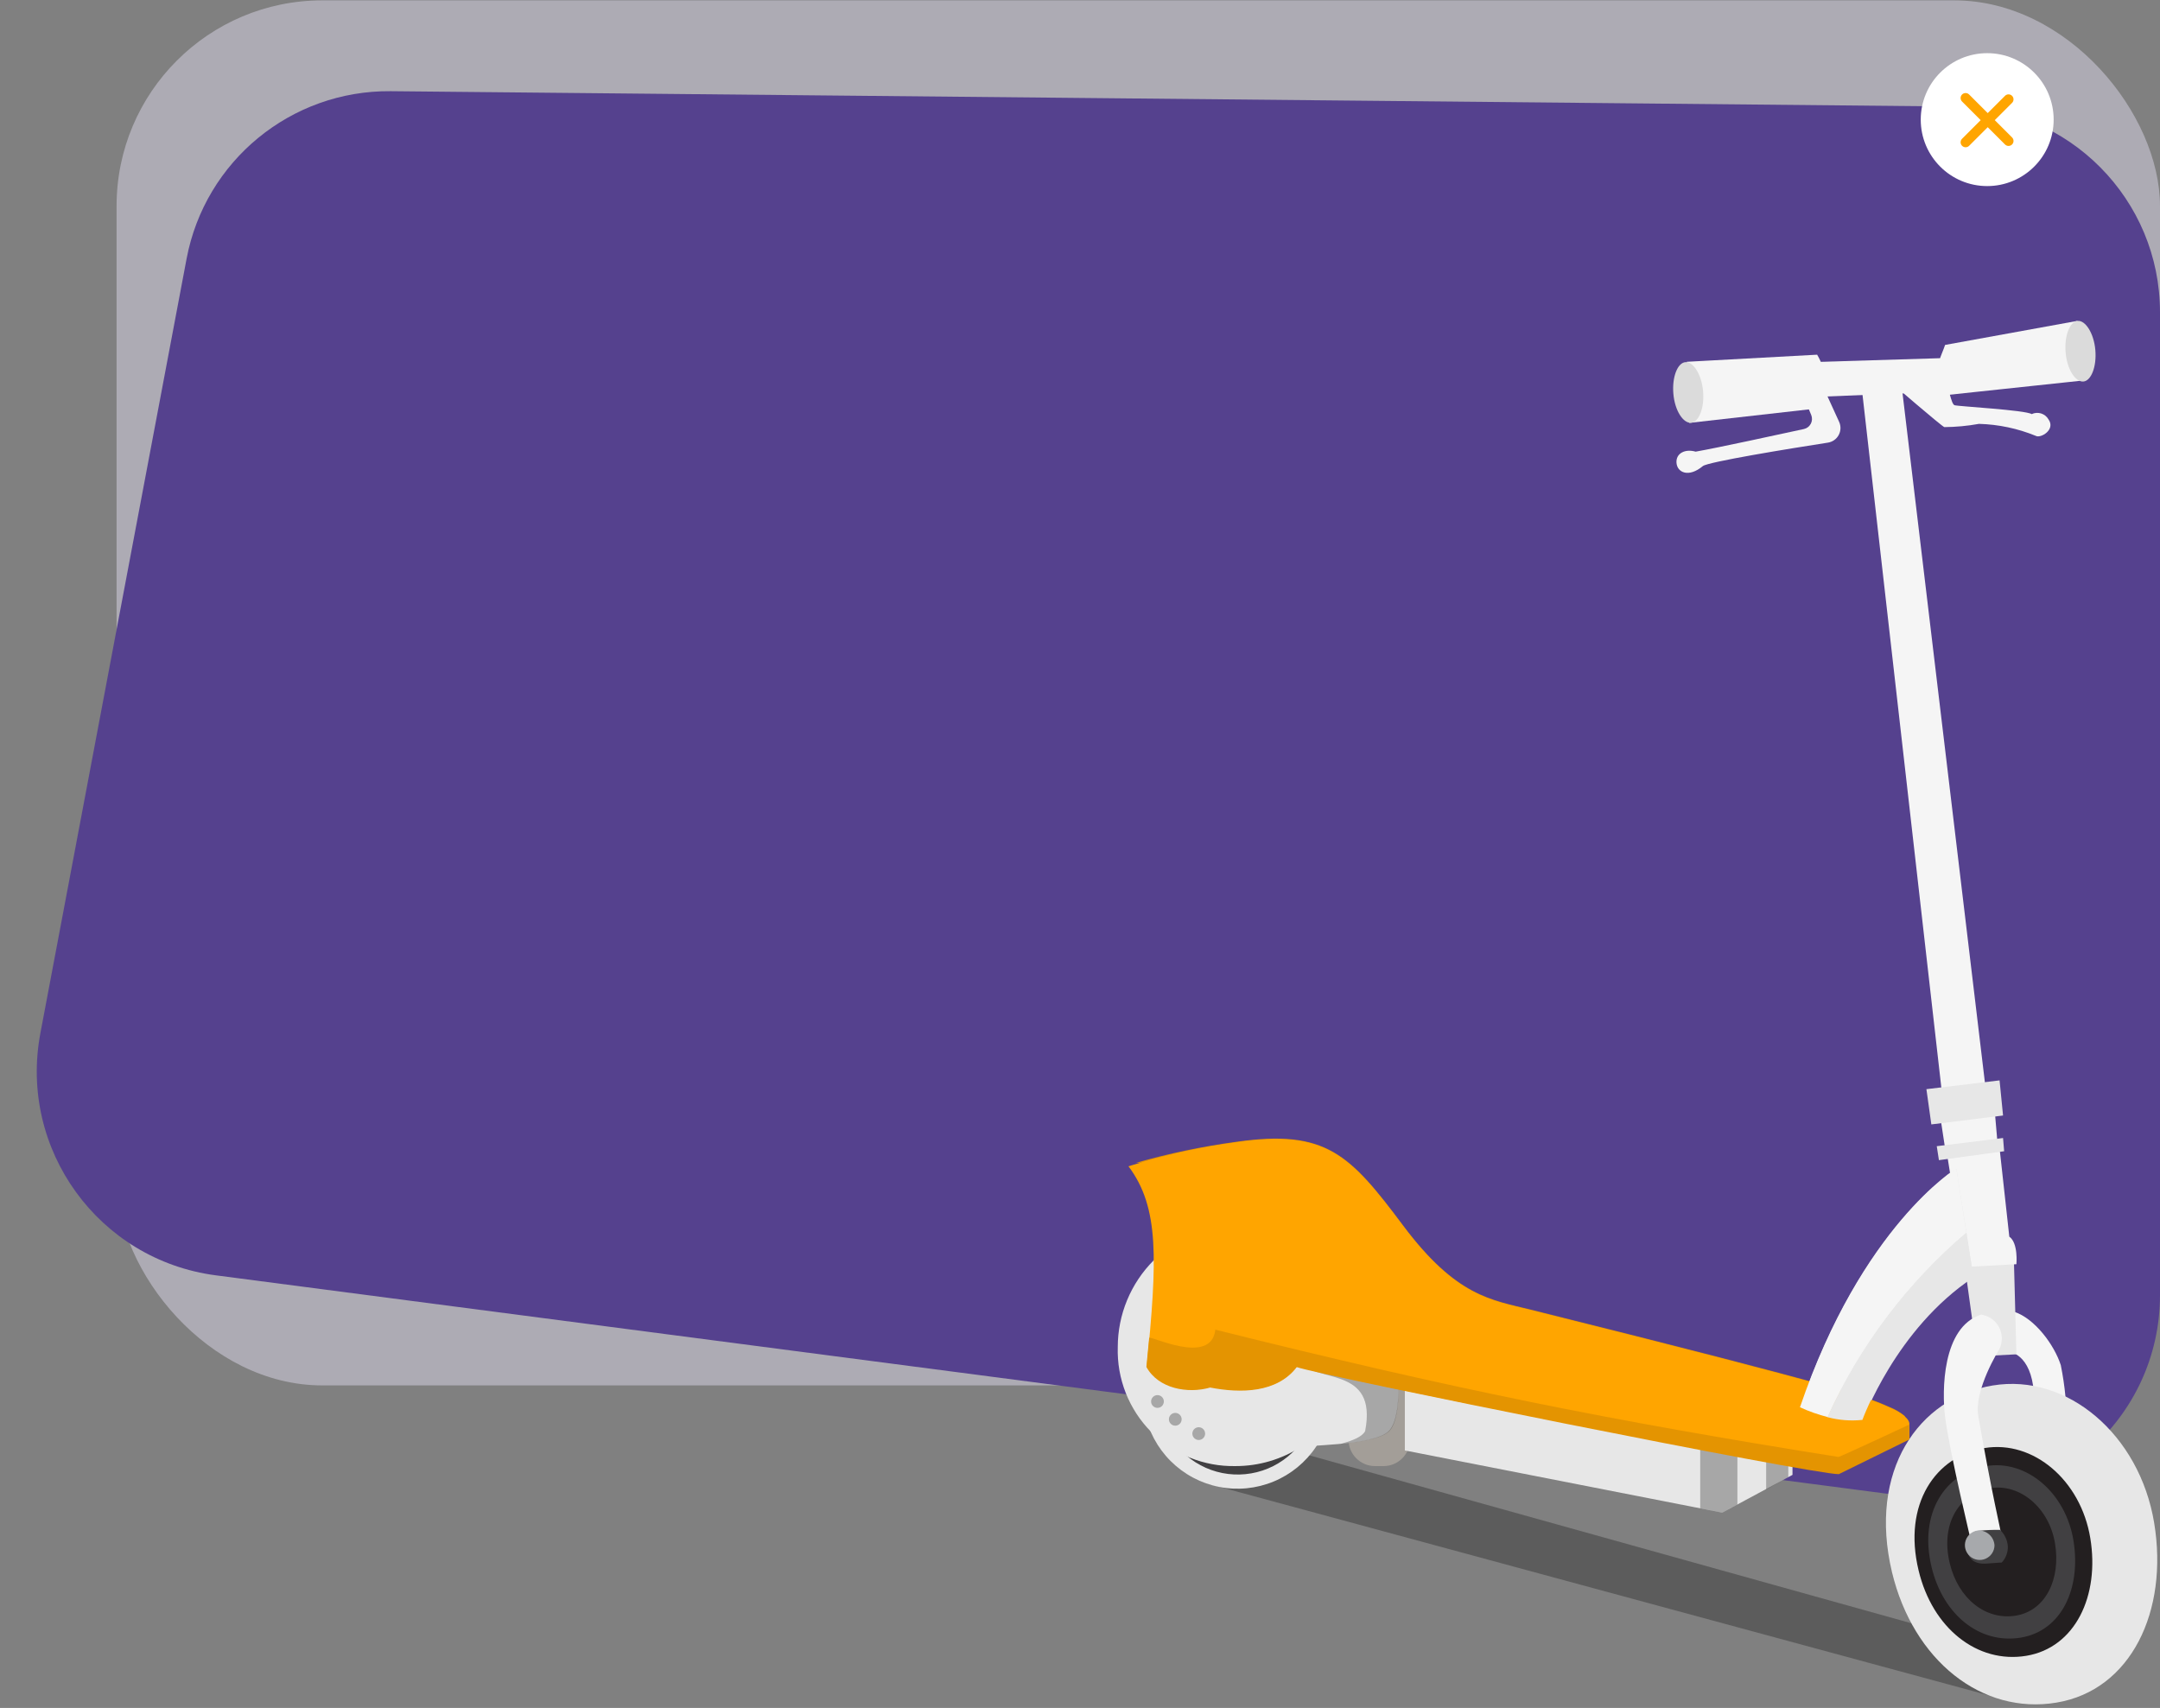 <svg width="325" height="257" viewBox="0 0 325 257" fill="none" xmlns="http://www.w3.org/2000/svg">
<rect x="0" y="0" width="325" height="257" fill="#808080" stroke="none"/>
<rect opacity="0.5" x="17.54" y="0.055" width="307.46" height="208.413" rx="30.952" fill="#DAD7E8"/>
<path d="M28.075 38.932C30.856 24.197 43.799 13.575 58.793 13.722L294.351 16.031C311.326 16.198 325 30.006 325 46.982V194.874C325 213.561 308.566 227.987 290.037 225.565L32.48 191.905C14.847 189.601 2.777 172.947 6.076 155.473L28.075 38.932Z" fill="#55418E"/>
<path opacity="0.28" d="M181.307 223.143L303.394 256.235L312.228 251.13L195.79 218.653L181.307 223.143Z" fill="black"/>
<path d="M293.381 58.91L269.141 59.888L268.815 54.602L293.164 53.86L293.381 58.91Z" fill="#F5F5F5"/>
<path d="M274.192 61.372L254.17 63.635L253.808 54.439L273.413 53.371C274.115 54.564 274.565 55.889 274.735 57.263C274.925 58.657 274.737 60.076 274.192 61.372Z" fill="#F5F5F5"/>
<path d="M256.252 58.874C256.469 61.39 255.618 63.526 254.441 63.617C253.265 63.708 251.997 61.807 251.78 59.254C251.563 56.702 252.414 54.602 253.59 54.493C254.767 54.385 256.034 56.358 256.252 58.874Z" fill="#DBDBDB"/>
<path d="M293.143 59.416L313.179 57.282L312.576 48.283L292.663 51.903C292.236 53.22 291.589 54.145 291.721 55.523C291.838 56.924 292.329 58.269 293.143 59.416Z" fill="#F5F5F5"/>
<path d="M315.271 52.668C315.489 55.184 314.638 57.32 313.461 57.411C312.284 57.501 311.017 55.601 310.8 53.048C310.583 50.496 311.433 48.396 312.61 48.287C313.787 48.178 315.054 50.152 315.271 52.668Z" fill="#DBDBDB"/>
<path d="M270.86 58.439L272.526 62.458C272.61 62.668 272.648 62.893 272.636 63.118C272.625 63.344 272.564 63.564 272.459 63.764C272.354 63.963 272.207 64.138 272.028 64.275C271.849 64.412 271.642 64.509 271.422 64.558C267.566 65.391 258.623 67.346 255.129 67.962C253.554 67.509 252.142 68.197 252.25 69.645C252.359 71.093 254.061 71.926 256.215 70.134C256.975 69.5 269.322 67.491 275.042 66.604C275.38 66.55 275.702 66.42 275.981 66.222C276.261 66.024 276.491 65.765 276.654 65.463C276.817 65.162 276.908 64.827 276.921 64.485C276.933 64.143 276.866 63.802 276.726 63.49L274.246 58.059L270.86 58.439Z" fill="#F5F5F5"/>
<path d="M286.501 56.919C286.61 56.919 291.806 56.195 292.53 57.172C293.254 58.15 293.543 60.793 294.087 60.974C294.63 61.155 304.767 61.698 305.691 62.313C306.136 62.103 306.644 62.068 307.114 62.215C307.584 62.363 307.981 62.682 308.225 63.11C309.329 64.667 307.03 65.988 306.324 65.59C303.602 64.475 300.702 63.862 297.761 63.78C296.041 64.092 294.296 64.255 292.548 64.269C292.15 64.142 284.492 57.534 284.492 57.534L286.501 56.919Z" fill="#F5F5F5"/>
<path d="M291.573 165.611L299.918 164.688L300.552 171.983L292.695 172.997L291.573 165.611Z" fill="#F5F5F5"/>
<path d="M302 203.356C302 203.356 305.15 203.356 305.911 208.534C306.297 210.539 306.503 212.574 306.526 214.616L310.979 214.942C311.011 211.745 310.708 208.554 310.074 205.42C309.097 202.379 306.164 198.396 303.05 197.382C303.05 197.382 300.299 200.532 302 203.356Z" fill="#F5F5F5"/>
<path d="M295.61 190.377L297.51 204.099L303.394 203.791L303.014 189.436L295.61 190.377Z" fill="#E7E7E7"/>
<path d="M292.912 173.395L295.664 190.647L303.394 190.231C303.394 190.231 303.702 187.045 302.326 186.086L300.805 172.273L292.912 173.395Z" fill="#F5F5F5"/>
<path d="M301.385 171.241L301.548 173.233L291.736 174.572L291.41 172.472L301.385 171.241Z" fill="#E7E7E7"/>
<path d="M298.778 163.91L292.224 164.743L280.119 58.349L286.111 57.932L298.778 163.91Z" fill="#F5F5F5"/>
<path d="M324.122 229.153C326.312 242.423 320.646 254.335 309.422 256.199C298.198 258.064 287.88 249.881 284.675 236.576C281.055 221.351 288.604 210.344 299.828 208.48C311.052 206.615 321.932 215.884 324.122 229.153Z" fill="#E7E7E7"/>
<path d="M314.509 231.434C315.957 240.141 312.228 247.944 304.878 249.157C297.529 250.369 290.758 245.029 288.676 236.303C286.268 226.311 291.247 219.106 298.597 217.893C305.946 216.68 313.079 222.744 314.509 231.434Z" fill="#231F20"/>
<path d="M311.975 231.796C313.169 239.038 310.164 245.428 304.027 246.424C297.89 247.419 292.369 243.02 290.631 235.815C288.658 227.56 292.767 221.623 298.832 220.609C304.896 219.595 310.798 224.61 311.975 231.796Z" fill="#414042"/>
<path d="M309.205 232.249C310.092 237.59 307.811 242.369 303.304 243.111C298.796 243.853 294.65 240.577 293.365 235.236C291.899 229.117 294.94 224.7 299.448 223.94C303.955 223.18 308.336 226.927 309.205 232.249Z" fill="#231F20"/>
<path d="M276.801 217.531C277.434 217.206 285.291 214.454 286.649 213.114C285.946 212.524 285.151 212.053 284.295 211.72C281.001 210.272 278.611 209.095 230.294 197.057C224.411 195.591 219.125 195.102 211.105 184.385C203.085 173.668 199.519 169.902 186.087 171.803C180.966 172.495 175.903 173.553 170.934 174.971C175.514 174.826 184.294 175.478 188.368 181.887C194.016 190.775 196.695 201.8 223.089 207.231C249.483 212.662 275.823 218.075 276.801 217.531Z" fill="#E49401"/>
<path d="M289.853 163.892L290.595 169.196L301.385 167.856L300.86 162.57L289.853 163.892Z" fill="#E7E7E7"/>
<path d="M294.36 175.894C294.36 175.894 280.132 184.547 270.827 211.846C273.775 213.259 277.029 213.913 280.294 213.747C280.294 213.747 285.237 199.953 296.949 192.204L294.36 175.894Z" fill="#E7E7E7"/>
<path d="M208.172 206.687H206.887C204.687 206.687 202.904 208.47 202.904 210.67V216.626C202.904 218.825 204.687 220.609 206.887 220.609H208.172C210.372 220.609 212.155 218.825 212.155 216.626V210.67C212.155 208.47 210.372 206.687 208.172 206.687Z" fill="#A39E98"/>
<path d="M200.424 209.783C200.424 212.597 199.59 215.348 198.026 217.688C196.463 220.028 194.241 221.852 191.641 222.929C189.041 224.006 186.18 224.288 183.419 223.739C180.659 223.19 178.124 221.835 176.134 219.845C174.144 217.855 172.789 215.319 172.24 212.559C171.691 209.799 171.973 206.938 173.05 204.338C174.126 201.738 175.95 199.516 178.29 197.952C180.63 196.389 183.381 195.554 186.195 195.554C189.969 195.554 193.588 197.053 196.257 199.722C198.925 202.39 200.424 206.009 200.424 209.783Z" fill="#E7E7E7"/>
<path d="M198.095 210.016C198.095 212.362 197.399 214.656 196.096 216.607C194.792 218.559 192.939 220.079 190.771 220.977C188.603 221.875 186.217 222.11 183.915 221.653C181.614 221.195 179.5 220.065 177.84 218.405C176.181 216.746 175.051 214.632 174.593 212.33C174.135 210.029 174.37 207.643 175.268 205.475C176.166 203.307 177.687 201.454 179.638 200.15C181.59 198.846 183.884 198.15 186.23 198.15C189.377 198.15 192.395 199.401 194.62 201.626C196.845 203.851 198.095 206.869 198.095 210.016Z" fill="#414042"/>
<path d="M210.019 202.704L204.968 200.405C204.517 195.896 202.379 191.724 198.981 188.726C195.583 185.728 191.178 184.125 186.648 184.239C181.751 184.239 177.054 186.185 173.591 189.647C170.128 193.11 168.183 197.807 168.183 202.704C168.111 205.06 168.519 207.405 169.382 209.597C170.245 211.79 171.545 213.784 173.203 215.459C174.86 217.134 176.841 218.454 179.025 219.339C181.209 220.224 183.55 220.656 185.906 220.608C189.421 220.613 192.862 219.594 195.808 217.675C199.61 217.404 207.484 217.205 209.114 215.177C211.377 212.389 210.019 202.704 210.019 202.704Z" fill="#E7E7E7"/>
<path opacity="0.28" d="M175.116 210.887C175.116 211.142 175.015 211.386 174.835 211.566C174.655 211.746 174.411 211.847 174.157 211.847C173.902 211.847 173.658 211.746 173.478 211.566C173.298 211.386 173.197 211.142 173.197 210.887C173.197 210.633 173.298 210.389 173.478 210.209C173.658 210.029 173.902 209.928 174.157 209.928C174.411 209.928 174.655 210.029 174.835 210.209C175.015 210.389 175.116 210.633 175.116 210.887Z" fill="black"/>
<path opacity="0.28" d="M176.836 214.526C177.366 214.526 177.795 214.096 177.795 213.566C177.795 213.037 177.366 212.607 176.836 212.607C176.306 212.607 175.876 213.037 175.876 213.566C175.876 214.096 176.306 214.526 176.836 214.526Z" fill="black"/>
<path opacity="0.28" d="M181.325 215.721C181.325 215.91 181.269 216.096 181.164 216.254C181.058 216.411 180.908 216.534 180.733 216.607C180.558 216.68 180.365 216.699 180.179 216.662C179.993 216.625 179.822 216.533 179.688 216.399C179.553 216.265 179.462 216.094 179.425 215.908C179.388 215.722 179.407 215.529 179.48 215.353C179.552 215.178 179.675 215.028 179.833 214.923C179.991 214.817 180.176 214.761 180.366 214.761C180.62 214.761 180.864 214.862 181.044 215.042C181.224 215.222 181.325 215.466 181.325 215.721Z" fill="black"/>
<path d="M269.704 216.807V221.93L259.132 227.614L211.376 218.255V207.592L269.704 216.807Z" fill="#E7E7E7"/>
<path opacity="0.28" d="M269.071 222.274L265.74 224.12V215.178H269.071V222.274Z" fill="black"/>
<path opacity="0.28" d="M255.819 226.963L259.132 227.614L261.413 226.383V215.503L255.819 214.616V226.963Z" fill="black"/>
<path opacity="0.28" d="M210.019 202.705L204.968 200.405C204.737 197.451 203.732 194.61 202.054 192.169C197.166 195.192 191.572 200.55 194.975 204.642C197.854 208.262 207.321 205.366 205.403 215.34C204.95 216.227 203.484 216.771 201.782 217.259C205.022 216.952 208.227 216.39 209.186 215.178C211.377 212.39 210.019 202.705 210.019 202.705Z" fill="black"/>
<path d="M277.959 220.482L287.282 216.554V214.309C287.282 214.309 287.608 213.241 284.295 211.793C280.982 210.344 278.611 209.168 230.294 197.129C224.41 195.663 219.124 195.174 211.105 184.457C203.085 173.74 199.519 169.975 186.086 171.875C180.561 172.612 175.11 173.823 169.794 175.496C174.482 181.724 174.102 189.58 172.545 205.601C174.355 208.896 178.791 209.656 182.14 208.697C186.702 209.584 192.205 209.53 195.156 205.62C198.632 206.923 272.836 222.111 277.959 220.482Z" fill="#FFA500"/>
<path d="M287.282 216.174V214.363C287.282 214.363 276.746 219.287 276.619 219.233C241.843 213.693 218.563 208.987 182.864 200.08C182.248 205.619 172.943 200.84 172.907 201.329C172.78 202.705 172.636 204.153 172.491 205.692C174.301 208.987 178.736 209.747 182.085 208.788C186.647 209.675 192.151 209.62 195.101 205.71C198.632 206.977 272.619 221.858 276.674 221.822L287.282 216.608V216.228V216.174Z" fill="#E49401"/>
<path d="M295.863 185.489L294.36 175.803C294.36 175.803 280.132 184.457 270.827 211.756C272.178 212.378 273.584 212.875 275.026 213.24C279.839 202.565 286.954 193.088 295.863 185.489Z" fill="#F5F5F5"/>
<path d="M274.954 213.241C276.669 213.705 278.455 213.847 280.222 213.657C280.222 213.657 285.164 199.862 296.877 192.114L295.863 185.489C286.928 193.08 279.787 202.558 274.954 213.241Z" fill="#E7E7E7"/>
<path d="M300.805 203.049C300.805 203.049 297.004 209.113 297.655 213.024C299.574 224.175 301.167 230.927 301.167 231.127C299.713 231.681 298.225 232.147 296.714 232.52C296.714 232.52 293.292 218.346 292.659 213.168C292.188 209.349 292.188 199.682 298.09 197.817C298.661 197.898 299.204 198.114 299.674 198.448C300.145 198.781 300.529 199.222 300.794 199.734C301.06 200.245 301.2 200.813 301.202 201.39C301.203 201.967 301.068 202.535 300.805 203.049Z" fill="#F5F5F5"/>
<path d="M300.932 230.203C301.635 230.866 302.056 231.773 302.109 232.738C302.12 233.624 301.789 234.48 301.185 235.127C300.642 235.127 299.755 235.236 298.977 235.272C297.166 235.417 296.171 234.675 296.008 233.209C295.845 231.742 296.424 230.439 297.818 230.33C298.853 230.232 299.892 230.189 300.932 230.203Z" fill="#414042"/>
<path d="M300.099 232.539C300.093 232.967 299.963 233.384 299.726 233.74C299.489 234.097 299.154 234.377 298.761 234.548C298.368 234.719 297.935 234.773 297.512 234.703C297.09 234.634 296.696 234.444 296.379 234.157C296.061 233.87 295.833 233.497 295.722 233.083C295.611 232.67 295.622 232.233 295.753 231.825C295.884 231.418 296.129 231.056 296.46 230.785C296.791 230.513 297.194 230.343 297.619 230.294C298.244 230.269 298.854 230.49 299.318 230.91C299.781 231.33 300.062 231.914 300.099 232.539Z" fill="#A7A9AC"/>
<circle cx="299" cy="18" r="10" fill="white"/>
<path fill-rule="evenodd" clip-rule="evenodd" d="M296.28 14.22C295.987 13.927 295.513 13.927 295.22 14.22C294.927 14.513 294.927 14.987 295.22 15.28L298.019 18.079L295.22 20.878C294.927 21.171 294.927 21.646 295.22 21.939C295.513 22.232 295.987 22.232 296.28 21.939L299.079 19.14L301.679 21.74C301.972 22.033 302.447 22.033 302.74 21.74C303.033 21.447 303.033 20.972 302.74 20.679L300.14 18.079L302.74 15.479C303.033 15.186 303.033 14.711 302.74 14.419C302.447 14.126 301.972 14.126 301.679 14.419L299.079 17.019L296.28 14.22Z" fill="#FFA500"/>
</svg>
